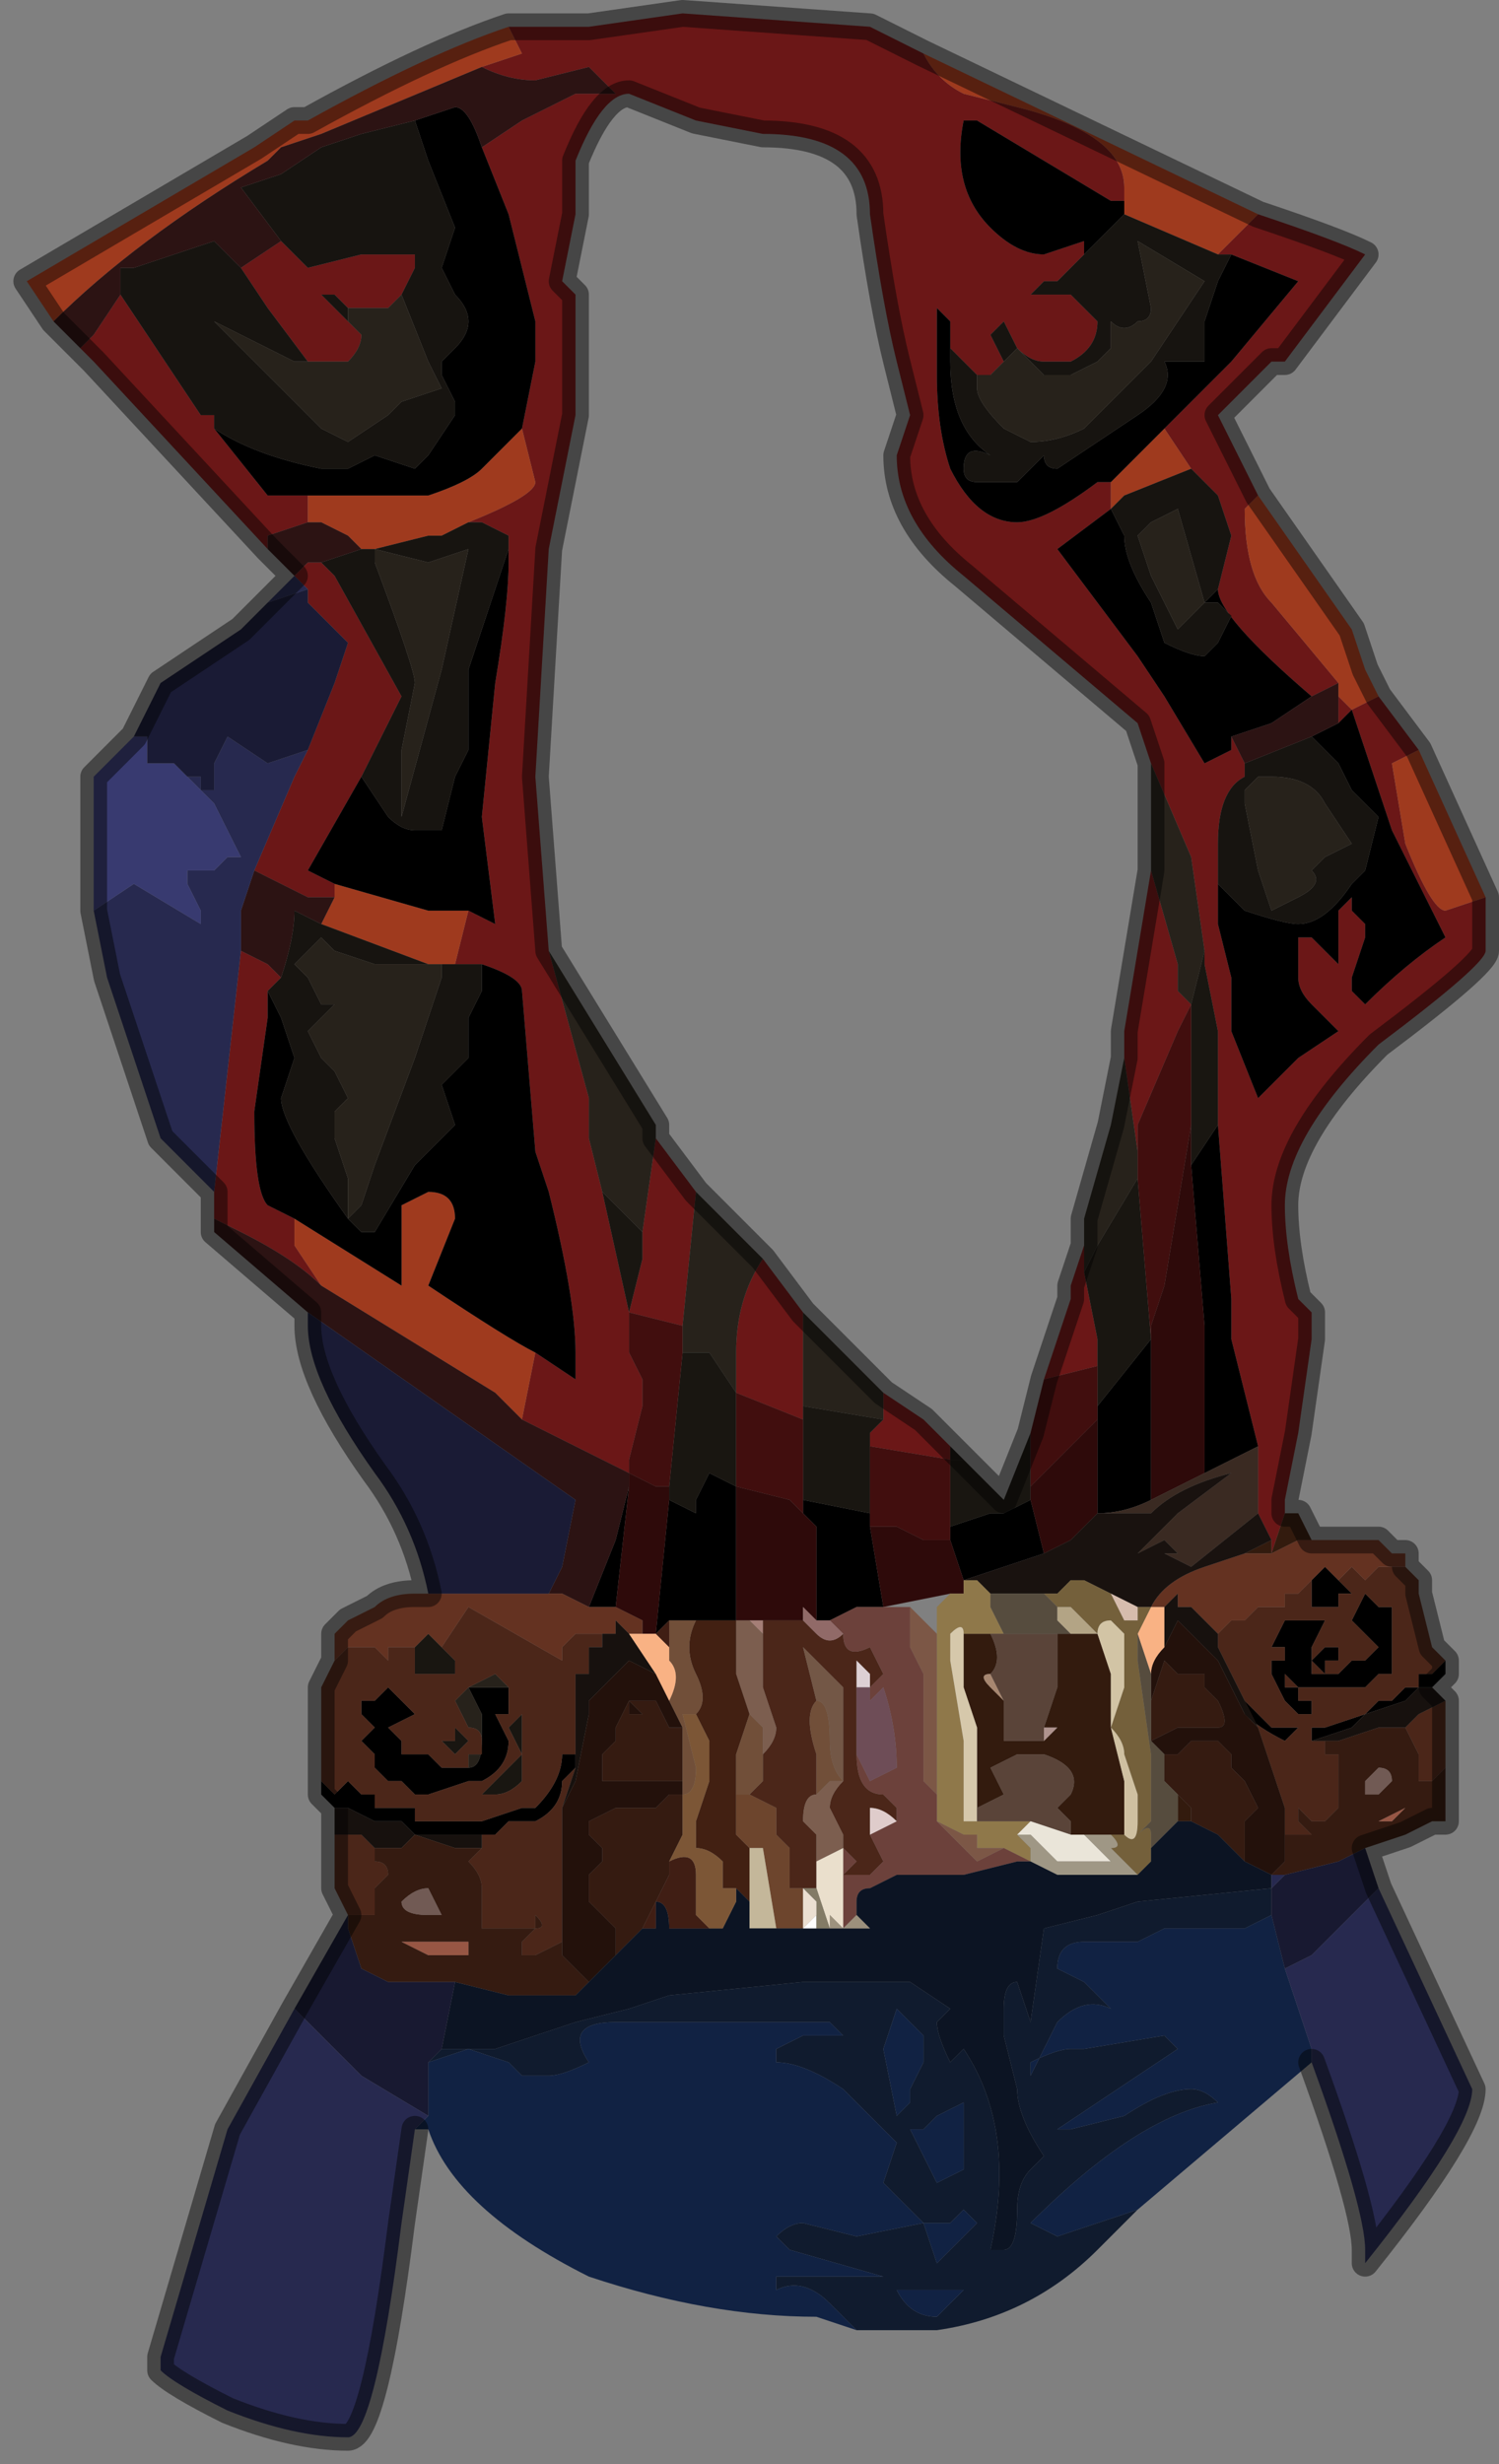 <?xml version="1.0" encoding="UTF-8" standalone="no"?>
<svg xmlns:xlink="http://www.w3.org/1999/xlink" height="9.2px" width="5.6px" xmlns="http://www.w3.org/2000/svg">
  <rect width="100%" height="100%" fill="#808080" stroke="none"/>
  <g transform="matrix(1.0, 0.0, 0.0, 1.0, 2.7, 4.45)">
    <path d="M2.0 -3.65 Q2.3 -3.55 2.4 -3.5 L2.1 -3.1 2.05 -3.1 1.85 -2.9 2.0 -2.6 1.95 -2.55 Q1.95 -2.3 2.05 -2.2 L2.3 -1.9 2.2 -1.85 2.2 -1.85 Q1.85 -2.15 1.85 -2.25 L1.9 -2.45 1.85 -2.6 1.8 -2.65 1.75 -2.7 1.75 -2.7 1.65 -2.85 1.7 -2.9 1.9 -3.1 2.15 -3.4 1.9 -3.5 1.85 -3.5 1.85 -3.5 2.0 -3.65 M2.45 -1.85 L2.6 -1.65 2.5 -1.6 2.55 -1.3 Q2.65 -1.05 2.7 -1.05 L2.85 -1.1 2.85 -0.9 Q2.85 -0.85 2.45 -0.55 2.1 -0.2 2.1 0.05 2.1 0.2 2.15 0.4 L2.2 0.45 2.2 0.55 2.15 0.9 2.1 1.15 2.1 1.2 2.05 1.35 2.05 1.3 2.0 1.2 2.0 0.95 1.9 0.55 1.9 0.4 1.85 -0.25 1.85 -0.6 1.8 -0.85 1.8 -0.9 1.75 -1.25 1.6 -1.6 1.55 -1.75 0.9 -2.3 Q0.65 -2.5 0.65 -2.75 L0.7 -2.9 0.65 -3.1 Q0.6 -3.3 0.55 -3.65 0.55 -3.95 0.15 -3.95 L-0.1 -4.0 -0.35 -4.1 Q-0.45 -4.1 -0.55 -3.85 L-0.55 -3.65 -0.6 -3.4 -0.55 -3.35 -0.55 -2.9 -0.65 -2.4 -0.7 -1.55 -0.65 -0.9 -0.5 -0.35 -0.5 -0.2 -0.45 0.0 -0.35 0.45 -0.35 0.6 -0.3 0.7 -0.3 0.8 -0.35 1.0 -0.35 1.05 -0.75 0.85 -0.7 0.6 -0.55 0.7 -0.55 0.6 Q-0.55 0.4 -0.65 0.0 L-0.7 -0.15 -0.75 -0.75 Q-0.75 -0.8 -0.9 -0.85 L-1.0 -0.85 -0.95 -1.05 -0.95 -1.05 -0.85 -1.0 -0.9 -1.4 -0.85 -1.9 Q-0.8 -2.2 -0.8 -2.35 L-0.8 -2.4 -0.8 -2.45 -0.9 -2.5 -0.95 -2.5 -1.05 -2.45 -0.95 -2.5 Q-0.7 -2.6 -0.7 -2.65 L-0.75 -2.85 -0.7 -3.1 -0.7 -3.25 -0.8 -3.65 -0.9 -3.9 -0.75 -4.0 -0.55 -4.1 -0.4 -4.1 -0.5 -4.2 -0.7 -4.15 Q-0.8 -4.15 -0.9 -4.2 L-0.75 -4.25 -0.8 -4.35 -0.5 -4.35 -0.15 -4.4 0.55 -4.35 0.75 -4.25 Q0.8 -4.15 0.9 -4.1 L1.1 -4.05 Q1.5 -3.95 1.5 -3.75 L1.5 -3.7 1.45 -3.7 0.95 -4.0 0.9 -4.0 Q0.85 -3.75 1.0 -3.6 1.1 -3.5 1.2 -3.5 L1.35 -3.55 1.35 -3.5 1.25 -3.4 1.2 -3.4 Q1.15 -3.35 1.15 -3.35 1.15 -3.35 1.25 -3.35 L1.3 -3.35 1.4 -3.25 Q1.4 -3.15 1.3 -3.1 L1.2 -3.1 Q1.15 -3.1 1.1 -3.15 L1.05 -3.25 1.05 -3.25 1.0 -3.2 1.05 -3.1 1.05 -3.1 1.05 -3.1 1.0 -3.05 1.0 -3.05 0.95 -3.05 0.9 -3.1 0.9 -3.1 0.85 -3.15 0.85 -3.25 0.8 -3.3 0.8 -3.05 Q0.8 -2.85 0.85 -2.7 0.95 -2.5 1.1 -2.5 1.2 -2.5 1.4 -2.65 L1.45 -2.65 1.45 -2.55 1.25 -2.4 1.55 -2.0 1.65 -1.85 1.8 -1.6 1.9 -1.65 1.9 -1.7 1.95 -1.6 1.95 -1.55 Q1.85 -1.5 1.85 -1.3 L1.85 -1.15 1.85 -1.0 1.9 -0.8 1.9 -0.6 2.0 -0.35 2.15 -0.5 2.3 -0.6 2.25 -0.65 2.2 -0.7 Q2.15 -0.75 2.15 -0.8 L2.15 -0.95 2.2 -0.95 2.3 -0.85 2.3 -1.05 2.35 -1.1 2.35 -1.05 2.4 -1.0 2.4 -0.95 2.35 -0.8 2.35 -0.75 2.4 -0.7 Q2.55 -0.85 2.7 -0.95 L2.5 -1.35 2.35 -1.8 2.3 -1.75 2.3 -1.85 2.35 -1.8 2.45 -1.85 M-1.9 0.1 L-1.9 0.0 -1.8 -0.9 -1.7 -0.85 -1.65 -0.8 -1.7 -0.75 -1.7 -0.65 -1.75 -0.3 Q-1.75 0.0 -1.7 0.05 L-1.6 0.1 -1.6 0.2 -1.5 0.35 Q-1.6 0.25 -1.8 0.15 L-1.9 0.1 M-1.7 -2.4 L-2.35 -3.1 -2.4 -3.15 -2.35 -3.2 -2.25 -3.35 -1.95 -2.9 -1.9 -2.9 -1.9 -2.85 -1.7 -2.6 -1.55 -2.6 -1.55 -2.5 -1.7 -2.45 -1.7 -2.4 M1.45 -2.55 L1.45 -2.55 M1.6 -1.2 L1.7 -0.85 1.7 -0.75 1.75 -0.7 1.75 -0.7 1.7 -0.6 1.7 -0.6 1.55 -0.25 1.55 -0.15 1.5 -0.5 1.5 -0.6 1.6 -1.2 M1.35 0.2 L1.35 0.3 1.4 0.55 1.4 0.65 1.2 0.7 1.3 0.4 1.3 0.35 1.35 0.2 M0.15 0.25 L0.3 0.45 0.3 0.8 0.3 0.85 0.05 0.75 0.05 0.6 Q0.05 0.4 0.15 0.25 M0.6 0.75 L0.75 0.85 0.85 0.95 0.85 1.0 0.55 0.95 0.55 0.9 0.6 0.85 0.6 0.75 M-0.35 1.1 L-0.35 1.05 -0.35 1.1 M-0.25 -0.2 L-0.1 0.0 -0.15 0.5 -0.35 0.45 -0.3 0.25 -0.3 0.15 -0.25 -0.2 M-1.65 -3.55 L-1.55 -3.45 -1.55 -3.45 -1.35 -3.5 -1.3 -3.5 -1.2 -3.5 -1.2 -3.5 -1.15 -3.5 -1.15 -3.45 -1.2 -3.35 Q-1.2 -3.35 -1.25 -3.3 L-1.4 -3.3 -1.45 -3.35 -1.5 -3.35 -1.4 -3.25 -1.35 -3.2 Q-1.35 -3.15 -1.4 -3.1 L-1.45 -3.1 Q-1.45 -3.1 -1.5 -3.1 L-1.5 -3.1 -1.55 -3.1 -1.7 -3.3 -1.8 -3.45 -1.65 -3.55 M-1.35 -1.55 L-1.55 -1.2 -1.55 -1.2 -1.45 -1.15 -1.45 -1.1 -1.55 -1.1 -1.75 -1.2 -1.75 -1.2 -1.6 -1.55 -1.55 -1.65 -1.55 -1.65 -1.45 -1.9 -1.4 -2.05 -1.55 -2.2 -1.55 -2.25 -1.6 -2.3 -1.55 -2.35 -1.5 -2.35 -1.45 -2.3 -1.2 -1.85 -1.3 -1.65 -1.35 -1.55" fill="#6b1717" fill-rule="evenodd" stroke="none"/>
    <path d="M2.0 -3.65 L1.85 -3.5 1.85 -3.5 1.5 -3.65 1.5 -3.7 1.45 -3.7 1.5 -3.7 1.5 -3.75 Q1.5 -3.95 1.1 -4.05 L0.9 -4.1 Q0.8 -4.15 0.75 -4.25 L2.0 -3.65 M1.65 -2.85 L1.75 -2.7 1.5 -2.6 1.45 -2.55 1.45 -2.65 1.45 -2.65 1.65 -2.85 M2.3 -1.9 L2.05 -2.2 Q1.95 -2.3 1.95 -2.55 L2.0 -2.6 2.35 -2.1 2.4 -1.95 2.45 -1.85 2.45 -1.85 2.35 -1.8 2.3 -1.85 2.3 -1.9 M2.6 -1.65 L2.85 -1.1 2.7 -1.05 Q2.65 -1.05 2.55 -1.3 L2.5 -1.6 2.6 -1.65 M-2.5 -3.25 L-2.6 -3.4 -1.75 -3.9 -1.6 -4.0 -1.55 -4.0 Q-1.1 -4.25 -0.8 -4.35 L-0.75 -4.25 -0.9 -4.2 -1.5 -3.95 -1.65 -3.9 -1.7 -3.85 Q-2.2 -3.55 -2.5 -3.25 M-0.75 -2.85 L-0.7 -2.65 Q-0.7 -2.6 -0.95 -2.5 L-1.05 -2.45 -1.1 -2.45 -1.3 -2.4 -1.35 -2.4 -1.4 -2.45 -1.5 -2.5 -1.55 -2.5 -1.55 -2.6 -1.5 -2.6 -1.45 -2.6 -1.1 -2.6 Q-0.95 -2.65 -0.9 -2.7 L-0.75 -2.85 M-0.95 -1.05 L-1.0 -0.85 -1.05 -0.85 -1.1 -0.85 -1.5 -1.0 -1.45 -1.1 -1.45 -1.15 -1.1 -1.05 -1.0 -1.05 -0.95 -1.05 M-0.7 0.6 L-0.75 0.85 -0.85 0.75 -1.5 0.35 -1.6 0.2 -1.6 0.1 -1.2 0.35 Q-1.2 0.3 -1.2 0.05 L-1.1 0.0 Q-1.0 0.0 -1.0 0.1 L-1.1 0.35 Q-0.8 0.55 -0.7 0.6" fill="#9f3a1e" fill-rule="evenodd" stroke="none"/>
    <path d="M1.9 -3.5 L2.15 -3.4 1.9 -3.1 1.7 -2.9 1.65 -2.85 1.45 -2.65 1.45 -2.65 1.4 -2.65 Q1.2 -2.5 1.1 -2.5 0.95 -2.5 0.85 -2.7 0.8 -2.85 0.8 -3.05 L0.8 -3.3 0.85 -3.25 0.85 -3.15 0.85 -3.1 Q0.85 -2.85 1.0 -2.75 0.9 -2.8 0.9 -2.7 0.9 -2.65 0.95 -2.65 L1.1 -2.65 1.2 -2.75 Q1.2 -2.7 1.25 -2.7 L1.4 -2.8 1.55 -2.9 Q1.7 -3.0 1.65 -3.1 L1.65 -3.1 1.8 -3.1 1.8 -3.25 1.85 -3.4 1.9 -3.5 M1.85 -2.25 Q1.85 -2.15 2.2 -1.85 L2.2 -1.85 2.05 -1.75 1.9 -1.7 1.9 -1.65 1.8 -1.6 1.65 -1.85 1.55 -2.0 1.25 -2.4 1.45 -2.55 1.5 -2.45 Q1.5 -2.35 1.6 -2.2 L1.65 -2.05 Q1.75 -2.0 1.8 -2.0 L1.85 -2.05 1.85 -2.05 1.9 -2.15 1.85 -2.2 1.8 -2.2 1.85 -2.25 M2.7 1.75 L2.7 1.8 2.65 1.85 2.6 1.85 2.55 1.9 2.4 1.95 2.35 2.0 2.2 2.05 2.2 2.0 2.15 2.0 2.1 2.05 Q2.0 2.0 1.95 1.95 L1.95 1.9 2.05 2.0 2.1 2.0 2.15 2.0 2.2 2.0 2.25 2.0 2.4 1.95 2.45 1.9 2.4 1.9 2.45 1.9 2.5 1.9 2.55 1.85 2.6 1.85 2.6 1.8 2.65 1.8 2.7 1.75 M-1.45 2.3 L-1.5 2.25 -1.5 2.2 -1.45 2.25 -1.4 2.2 -1.35 2.25 -1.35 2.25 -1.35 2.25 -1.3 2.25 -1.3 2.3 -1.25 2.3 -1.25 2.3 -1.2 2.3 -1.1 2.3 -1.1 2.3 -1.15 2.3 -1.15 2.35 -0.9 2.35 -0.75 2.3 -0.7 2.3 Q-0.6 2.2 -0.6 2.1 L-0.55 2.1 -0.55 2.15 -0.6 2.2 Q-0.6 2.3 -0.7 2.35 L-0.8 2.35 -0.85 2.4 -0.95 2.4 -1.05 2.4 -1.15 2.4 -1.2 2.35 -1.25 2.35 -1.3 2.35 -1.4 2.3 -1.45 2.3 M1.35 -3.5 L1.35 -3.55 1.2 -3.5 Q1.1 -3.5 1.0 -3.6 0.85 -3.75 0.9 -4.0 L0.95 -4.0 1.45 -3.7 1.5 -3.7 1.5 -3.65 1.45 -3.6 1.35 -3.5 1.35 -3.5 M1.85 -0.25 L1.9 0.4 1.9 0.55 2.0 0.95 1.8 1.05 1.8 0.5 1.75 -0.1 1.85 -0.25 M2.2 -1.7 L2.3 -1.75 2.3 -1.75 2.35 -1.8 2.5 -1.35 2.7 -0.95 Q2.55 -0.85 2.4 -0.7 L2.35 -0.75 2.35 -0.8 2.4 -0.95 2.4 -1.0 2.35 -1.05 2.35 -1.1 2.3 -1.05 2.3 -0.85 2.2 -0.95 2.15 -0.95 2.15 -0.8 Q2.15 -0.75 2.2 -0.7 L2.25 -0.65 2.3 -0.6 2.15 -0.5 2.0 -0.35 1.9 -0.6 1.9 -0.8 1.85 -1.0 1.85 -1.15 1.95 -1.05 Q2.1 -1.0 2.15 -1.0 2.25 -1.0 2.35 -1.15 L2.35 -1.15 2.4 -1.2 2.45 -1.4 Q2.4 -1.45 2.35 -1.5 L2.3 -1.6 2.2 -1.7 M1.6 0.55 L1.6 0.6 1.6 1.15 Q1.5 1.2 1.4 1.2 L1.4 0.85 1.4 0.8 1.6 0.55 M2.3 1.45 L2.35 1.5 2.3 1.5 2.3 1.55 2.25 1.55 2.2 1.55 2.2 1.45 2.25 1.4 2.3 1.45 M2.15 1.6 L2.25 1.6 2.2 1.7 2.2 1.8 2.25 1.8 2.3 1.8 2.35 1.75 2.4 1.75 2.45 1.7 2.4 1.65 2.35 1.6 2.4 1.5 2.45 1.55 2.5 1.55 2.5 1.65 2.5 1.8 2.45 1.8 2.4 1.85 2.35 1.85 2.2 1.85 2.15 1.85 2.1 1.8 2.1 1.7 2.05 1.7 2.1 1.6 2.15 1.6 M2.25 1.7 L2.3 1.7 2.3 1.75 2.25 1.75 2.25 1.8 2.2 1.75 2.25 1.7 M2.1 1.85 L2.15 1.85 2.15 1.9 2.2 1.9 2.2 1.95 2.15 1.95 2.1 1.9 2.05 1.8 2.05 1.75 2.1 1.75 2.1 1.85 M0.85 1.25 L1.0 1.2 1.05 1.2 1.15 1.15 1.2 1.35 0.9 1.45 0.85 1.3 0.85 1.25 M0.3 1.2 L0.3 1.15 0.55 1.2 0.55 1.25 0.6 1.55 0.55 1.55 0.5 1.55 0.4 1.6 0.35 1.6 0.35 1.25 0.3 1.2 M-0.2 1.15 L-0.1 1.2 -0.1 1.15 -0.05 1.05 0.05 1.1 0.05 1.6 -0.05 1.6 -0.1 1.6 -0.1 1.6 -0.2 1.6 -0.2 1.6 -0.25 1.65 -0.2 1.15 M-0.9 -3.9 L-0.8 -3.65 -0.7 -3.25 -0.7 -3.1 -0.75 -2.85 -0.9 -2.7 Q-0.95 -2.65 -1.1 -2.6 L-1.45 -2.6 -1.5 -2.6 -1.55 -2.6 -1.7 -2.6 -1.9 -2.85 Q-1.75 -2.75 -1.5 -2.7 L-1.4 -2.7 -1.3 -2.75 -1.15 -2.7 -1.1 -2.75 -1.0 -2.9 -1.0 -2.95 -1.05 -3.05 -1.05 -3.1 -1.0 -3.15 Q-0.95 -3.2 -0.95 -3.25 -0.95 -3.3 -1.0 -3.35 L-1.05 -3.45 -1.0 -3.6 -1.1 -3.85 -1.15 -4.0 -1.0 -4.05 Q-0.95 -4.05 -0.9 -3.9 M-0.8 -2.4 L-0.8 -2.35 Q-0.8 -2.2 -0.85 -1.9 L-0.9 -1.4 -0.85 -1.0 -0.95 -1.05 -0.95 -1.05 -1.0 -1.05 -1.1 -1.05 -1.45 -1.15 -1.55 -1.2 -1.55 -1.2 -1.35 -1.55 -1.25 -1.4 Q-1.2 -1.35 -1.15 -1.35 L-1.05 -1.35 -1.0 -1.55 -1.0 -1.55 -0.95 -1.65 -0.95 -1.95 -0.8 -2.4 M-0.9 -0.85 Q-0.75 -0.8 -0.75 -0.75 L-0.7 -0.15 -0.65 0.0 Q-0.55 0.4 -0.55 0.6 L-0.55 0.7 -0.7 0.6 Q-0.8 0.55 -1.1 0.35 L-1.0 0.1 Q-1.0 0.0 -1.1 0.0 L-1.2 0.05 Q-1.2 0.3 -1.2 0.35 L-1.6 0.1 -1.7 0.05 Q-1.75 0.0 -1.75 -0.3 L-1.7 -0.65 -1.7 -0.75 -1.65 -0.65 -1.6 -0.5 -1.65 -0.35 Q-1.65 -0.25 -1.4 0.1 L-1.35 0.15 -1.3 0.15 -1.15 -0.1 -1.0 -0.25 -1.05 -0.4 -0.95 -0.5 -0.95 -0.65 -0.9 -0.75 -0.9 -0.85 M-0.5 1.55 L-0.4 1.3 -0.35 1.1 -0.4 1.55 -0.5 1.55 M-0.8 1.85 L-0.8 1.95 -0.85 1.95 -0.8 2.05 Q-0.8 2.15 -0.9 2.2 L-0.95 2.2 -1.1 2.25 -1.15 2.25 -1.2 2.2 -1.2 2.2 -1.25 2.2 -1.3 2.15 -1.3 2.1 -1.35 2.05 -1.3 2.0 -1.3 2.0 -1.35 1.95 -1.35 1.9 -1.3 1.9 -1.25 1.85 -1.15 1.95 -1.15 1.95 -1.25 2.0 -1.2 2.05 -1.2 2.1 -1.15 2.1 -1.1 2.1 -1.05 2.15 -1.05 2.15 -0.95 2.15 -0.95 2.15 Q-0.9 2.15 -0.9 2.05 L-0.85 2.05 -0.9 2.05 -0.9 1.95 -0.95 1.85 -0.8 1.85" fill="#000000" fill-rule="evenodd" stroke="none"/>
    <path d="M1.85 -3.5 L1.9 -3.5 1.85 -3.4 1.8 -3.25 1.8 -3.1 1.65 -3.1 1.65 -3.1 Q1.7 -3.0 1.55 -2.9 L1.4 -2.8 1.25 -2.7 Q1.2 -2.7 1.2 -2.75 L1.1 -2.65 0.95 -2.65 Q0.9 -2.65 0.9 -2.7 0.9 -2.8 1.0 -2.75 0.85 -2.85 0.85 -3.1 L0.85 -3.15 0.9 -3.1 0.9 -3.1 0.95 -3.05 0.95 -3.0 Q0.95 -2.95 1.05 -2.85 L1.15 -2.8 Q1.25 -2.8 1.35 -2.85 L1.6 -3.1 1.6 -3.1 1.8 -3.4 1.55 -3.55 1.6 -3.3 Q1.6 -3.25 1.55 -3.25 1.5 -3.2 1.45 -3.25 L1.45 -3.15 1.4 -3.1 1.3 -3.05 1.2 -3.05 1.15 -3.1 1.1 -3.15 1.05 -3.1 1.05 -3.1 1.05 -3.1 1.0 -3.2 1.05 -3.25 1.05 -3.25 1.1 -3.15 Q1.15 -3.1 1.2 -3.1 L1.3 -3.1 Q1.4 -3.15 1.4 -3.25 L1.3 -3.35 1.25 -3.35 Q1.15 -3.35 1.15 -3.35 1.15 -3.35 1.2 -3.4 L1.25 -3.4 1.35 -3.5 1.35 -3.5 1.45 -3.6 1.5 -3.65 1.85 -3.5 M1.75 -2.7 L1.75 -2.7 1.8 -2.65 1.85 -2.6 1.9 -2.45 1.85 -2.25 1.8 -2.2 1.85 -2.2 1.9 -2.15 1.85 -2.05 1.85 -2.05 1.8 -2.0 Q1.75 -2.0 1.65 -2.05 L1.6 -2.2 Q1.5 -2.35 1.5 -2.45 L1.45 -2.55 1.45 -2.55 1.5 -2.6 1.75 -2.7 M1.6 -2.5 L1.55 -2.45 1.6 -2.3 1.7 -2.1 1.8 -2.2 1.7 -2.55 1.6 -2.5 M1.85 -1.15 L1.85 -1.3 Q1.85 -1.5 1.95 -1.55 L1.95 -1.6 2.2 -1.7 2.3 -1.6 2.35 -1.5 Q2.4 -1.45 2.45 -1.4 L2.4 -1.2 2.35 -1.15 2.35 -1.15 Q2.25 -1.0 2.15 -1.0 2.1 -1.0 1.95 -1.05 L1.85 -1.15 M1.95 -1.45 L2.0 -1.2 2.05 -1.05 2.15 -1.1 Q2.25 -1.15 2.2 -1.2 L2.25 -1.25 2.35 -1.3 2.25 -1.45 Q2.2 -1.55 2.05 -1.55 L2.0 -1.55 1.95 -1.5 1.95 -1.45 M0.9 1.0 L0.85 1.0 0.85 0.95 0.9 1.0 M-1.05 -2.45 L-0.95 -2.5 -0.9 -2.5 -0.8 -2.45 -0.8 -2.4 -0.95 -1.95 -0.95 -1.65 -1.0 -1.55 -1.0 -1.55 -1.05 -1.35 -1.15 -1.35 Q-1.2 -1.35 -1.25 -1.4 L-1.35 -1.55 -1.3 -1.65 -1.2 -1.85 -1.45 -2.3 -1.5 -2.35 -1.5 -2.35 -1.35 -2.4 -1.3 -2.4 -1.1 -2.45 -1.05 -2.45 M-1.0 -0.85 L-0.9 -0.85 -0.9 -0.75 -0.95 -0.65 -0.95 -0.5 -1.05 -0.4 -1.0 -0.25 -1.15 -0.1 -1.3 0.15 -1.35 0.15 -1.4 0.1 Q-1.65 -0.25 -1.65 -0.35 L-1.6 -0.5 -1.65 -0.65 -1.7 -0.75 -1.65 -0.8 Q-1.6 -0.95 -1.6 -1.05 L-1.5 -1.0 -1.5 -1.0 -1.1 -0.85 -1.05 -0.85 -1.0 -0.85 M-0.35 0.6 L-0.35 0.45 -0.35 0.6 M-1.65 -3.55 L-1.8 -3.75 -1.65 -3.8 -1.5 -3.9 -1.35 -3.95 -1.15 -4.0 -1.1 -3.85 -1.0 -3.6 -1.05 -3.45 -1.0 -3.35 Q-0.95 -3.3 -0.95 -3.25 -0.95 -3.2 -1.0 -3.15 L-1.05 -3.1 -1.05 -3.05 -1.0 -2.95 -1.0 -2.9 -1.1 -2.75 -1.15 -2.7 -1.3 -2.75 -1.4 -2.7 -1.5 -2.7 Q-1.75 -2.75 -1.9 -2.85 L-1.9 -2.9 -1.95 -2.9 -2.25 -3.35 -2.25 -3.45 -2.2 -3.45 -2.05 -3.5 -1.9 -3.55 -1.8 -3.45 -1.7 -3.3 -1.55 -3.1 -1.5 -3.1 -1.6 -3.1 -1.9 -3.25 -1.9 -3.25 -1.75 -3.1 -1.65 -3.0 -1.5 -2.85 -1.4 -2.8 -1.25 -2.9 -1.2 -2.95 -1.05 -3.0 -1.1 -3.1 -1.2 -3.35 -1.15 -3.45 -1.15 -3.5 -1.2 -3.5 -1.2 -3.5 -1.3 -3.5 -1.35 -3.5 -1.55 -3.45 -1.55 -3.45 -1.65 -3.55 M-1.4 -3.25 L-1.5 -3.35 -1.45 -3.35 -1.4 -3.3 -1.4 -3.25 M-0.95 -2.4 L-1.1 -2.35 -1.1 -2.35 -1.3 -2.4 -1.3 -2.35 Q-1.15 -1.95 -1.15 -1.9 L-1.2 -1.65 -1.2 -1.4 -1.05 -1.95 -0.95 -2.4 -0.95 -2.4 M-1.3 -0.85 L-1.45 -0.9 -1.5 -0.95 -1.5 -0.95 -1.6 -0.85 -1.55 -0.8 -1.5 -0.7 -1.45 -0.7 -1.55 -0.6 -1.5 -0.5 -1.45 -0.45 -1.4 -0.35 -1.45 -0.3 -1.45 -0.2 -1.4 -0.05 -1.4 0.1 -1.35 0.05 -1.3 -0.1 -1.15 -0.5 -1.05 -0.8 -1.05 -0.85 -1.3 -0.85 -1.3 -0.85 M-0.35 0.45 L-0.35 0.45" fill="#171410" fill-rule="evenodd" stroke="none"/>
    <path d="M0.95 -3.05 L1.0 -3.05 1.0 -3.05 1.05 -3.1 1.05 -3.1 1.05 -3.1 1.1 -3.15 1.15 -3.1 1.2 -3.05 1.3 -3.05 1.4 -3.1 1.45 -3.15 1.45 -3.25 Q1.5 -3.2 1.55 -3.25 1.6 -3.25 1.6 -3.3 L1.55 -3.55 1.8 -3.4 1.6 -3.1 1.6 -3.1 1.35 -2.85 Q1.25 -2.8 1.15 -2.8 L1.05 -2.85 Q0.95 -2.95 0.95 -3.0 L0.95 -3.05 M1.6 -1.6 L1.75 -1.25 1.8 -0.9 1.75 -0.7 1.7 -0.75 1.7 -0.85 1.6 -1.2 1.6 -1.6 M1.6 -2.5 L1.7 -2.55 1.8 -2.2 1.7 -2.1 1.6 -2.3 1.55 -2.45 1.6 -2.5 M1.95 -1.45 L1.95 -1.5 2.0 -1.55 2.05 -1.55 Q2.2 -1.55 2.25 -1.45 L2.35 -1.3 2.25 -1.25 2.2 -1.2 Q2.25 -1.15 2.15 -1.1 L2.05 -1.05 2.0 -1.2 1.95 -1.45 M1.35 0.2 L1.35 0.1 1.45 -0.25 1.5 -0.5 1.55 -0.15 1.55 -0.05 1.4 0.2 1.35 0.3 1.35 0.2 M0.15 0.25 Q0.05 0.4 0.05 0.6 L0.05 0.75 -0.05 0.6 -0.15 0.6 -0.15 0.5 -0.1 0.0 0.15 0.25 M0.3 0.8 L0.3 0.45 0.6 0.75 0.6 0.85 0.3 0.8 M-0.45 0.0 L-0.5 -0.2 -0.5 -0.35 -0.65 -0.9 -0.25 -0.25 -0.25 -0.2 -0.3 0.15 -0.4 0.05 -0.45 0.0 M-1.5 -3.1 L-1.5 -3.1 Q-1.45 -3.1 -1.45 -3.1 L-1.4 -3.1 Q-1.35 -3.15 -1.35 -3.2 L-1.4 -3.25 -1.4 -3.3 -1.25 -3.3 Q-1.2 -3.35 -1.2 -3.35 L-1.1 -3.1 -1.05 -3.0 -1.2 -2.95 -1.25 -2.9 -1.4 -2.8 -1.5 -2.85 -1.65 -3.0 -1.75 -3.1 -1.9 -3.25 -1.9 -3.25 -1.6 -3.1 -1.5 -3.1 M-0.95 -2.4 L-0.95 -2.4 -1.05 -1.95 -1.2 -1.4 -1.2 -1.65 -1.15 -1.9 Q-1.15 -1.95 -1.3 -2.35 L-1.3 -2.4 -1.1 -2.35 -1.1 -2.35 -0.95 -2.4 M-1.3 -0.85 L-1.3 -0.85 -1.05 -0.85 -1.05 -0.8 -1.15 -0.5 -1.3 -0.1 -1.35 0.05 -1.4 0.1 -1.4 -0.05 -1.45 -0.2 -1.45 -0.3 -1.4 -0.35 -1.45 -0.45 -1.5 -0.5 -1.55 -0.6 -1.45 -0.7 -1.5 -0.7 -1.55 -0.8 -1.6 -0.85 -1.5 -0.95 -1.5 -0.95 -1.45 -0.9 -1.3 -0.85 M-0.95 2.15 L-0.95 2.1 -0.9 2.1 -0.9 2.05 Q-0.9 2.0 -0.95 2.0 L-1.0 1.9 -1.0 1.9 -0.95 1.85 -0.95 1.85 -0.85 1.8 -0.8 1.85 -0.95 1.85 -0.9 1.95 -0.9 2.05 -0.85 2.05 -0.9 2.05 Q-0.9 2.15 -0.95 2.15 L-0.95 2.15" fill="#27221b" fill-rule="evenodd" stroke="none"/>
    <path d="M2.2 -1.85 L2.3 -1.9 2.3 -1.85 2.3 -1.75 2.3 -1.75 2.2 -1.7 1.95 -1.6 1.9 -1.7 2.05 -1.75 2.2 -1.85 M-1.55 0.45 L-1.9 0.15 -1.9 0.1 -1.8 0.15 Q-1.6 0.25 -1.5 0.35 L-0.85 0.75 -0.75 0.85 -0.35 1.05 -0.35 1.1 -0.4 1.3 -0.5 1.55 -0.6 1.5 -0.65 1.5 -0.6 1.4 -0.55 1.15 -1.55 0.45 M-1.6 -2.3 L-1.7 -2.4 -1.7 -2.45 -1.55 -2.5 -1.5 -2.5 -1.4 -2.45 -1.35 -2.4 -1.5 -2.35 -1.5 -2.35 -1.55 -2.35 -1.6 -2.3 M-2.4 -3.15 L-2.5 -3.25 Q-2.2 -3.55 -1.7 -3.85 L-1.65 -3.9 -1.5 -3.95 -0.9 -4.2 Q-0.8 -4.15 -0.7 -4.15 L-0.5 -4.2 -0.4 -4.1 -0.55 -4.1 -0.75 -4.0 -0.9 -3.9 Q-0.95 -4.05 -1.0 -4.05 L-1.15 -4.0 -1.35 -3.95 -1.5 -3.9 -1.65 -3.8 -1.8 -3.75 -1.65 -3.55 -1.8 -3.45 -1.9 -3.55 -2.05 -3.5 -2.2 -3.45 -2.25 -3.45 -2.25 -3.35 -2.35 -3.2 -2.4 -3.15 M-1.75 -1.2 L-1.75 -1.2 -1.55 -1.1 -1.45 -1.1 -1.5 -1.0 -1.5 -1.0 -1.6 -1.05 Q-1.6 -0.95 -1.65 -0.8 L-1.7 -0.85 -1.8 -0.9 -1.8 -1.05 -1.75 -1.2" fill="#2c1313" fill-rule="evenodd" stroke="none"/>
    <path d="M1.8 -0.9 L1.8 -0.85 1.85 -0.6 1.85 -0.25 1.75 -0.1 1.75 -0.25 1.75 -0.45 1.75 -0.7 1.8 -0.9 M1.75 -0.7 L1.75 -0.7 M1.35 0.3 L1.4 0.2 1.55 -0.05 1.55 -0.05 1.6 0.55 1.4 0.8 1.4 0.65 1.4 0.55 1.35 0.3 M1.15 0.9 L1.15 1.1 1.15 1.15 1.05 1.2 1.0 1.2 0.85 1.25 0.85 1.0 0.9 1.0 1.05 1.15 1.15 0.9 M0.3 0.85 L0.3 0.8 0.6 0.85 0.55 0.9 0.55 0.95 0.55 1.2 0.3 1.15 0.3 0.85 M0.05 0.75 L0.05 1.1 -0.05 1.05 -0.1 1.15 -0.1 1.2 -0.2 1.15 -0.2 1.1 -0.15 0.6 -0.05 0.6 0.05 0.75 M-0.35 0.45 L-0.45 0.0 -0.4 0.05 -0.3 0.15 -0.3 0.25 -0.35 0.45 -0.35 0.45 M-1.15 1.7 L-1.1 1.65 -1.05 1.7 -1.05 1.7 -1.05 1.7 -1.0 1.75 -1.0 1.8 -1.1 1.8 -1.1 1.8 -1.15 1.8 -1.15 1.75 -1.15 1.7 M-1.05 2.05 L-1.1 2.05 -1.0 2.05 -1.0 2.0 -1.0 2.0 -0.95 2.05 -1.0 2.1 -1.0 2.1 -1.05 2.05 M-0.75 2.1 L-0.75 2.2 Q-0.8 2.25 -0.85 2.25 L-0.9 2.25 -0.8 2.15 -0.75 2.1 -0.8 2.0 -0.75 1.95 -0.75 2.1" fill="#191611" fill-rule="evenodd" stroke="none"/>
    <path d="M1.75 -0.7 L1.75 -0.45 1.75 -0.25 1.65 0.35 1.6 0.5 1.6 0.6 1.6 0.55 1.55 -0.05 1.55 -0.05 1.55 -0.15 1.55 -0.25 1.7 -0.6 1.7 -0.6 1.75 -0.7 M1.2 0.7 L1.4 0.65 1.4 0.8 1.4 0.85 1.25 1.0 1.15 1.1 1.15 0.9 1.2 0.7 M0.85 1.25 L0.85 1.3 0.75 1.3 0.65 1.25 0.55 1.25 0.55 1.2 0.55 0.95 0.85 1.0 0.85 1.25 M0.05 0.75 L0.3 0.85 0.3 1.15 0.3 1.2 0.25 1.15 0.05 1.1 0.05 0.75 M-0.35 1.05 L-0.35 1.0 -0.3 0.8 -0.3 0.7 -0.35 0.6 -0.35 0.45 -0.15 0.5 -0.15 0.6 -0.2 1.1 -0.25 1.1 -0.35 1.05" fill="#410e0e" fill-rule="evenodd" stroke="none"/>
    <path d="M1.75 -0.25 L1.75 -0.1 1.8 0.5 1.8 1.05 1.6 1.15 1.6 0.6 1.6 0.5 1.65 0.35 1.75 -0.25 M1.15 1.1 L1.25 1.0 1.4 0.85 1.4 1.2 1.3 1.3 1.2 1.35 1.15 1.15 1.15 1.1 M0.85 1.3 L0.9 1.45 0.9 1.5 0.85 1.5 0.6 1.55 0.55 1.25 0.65 1.25 0.75 1.3 0.85 1.3 M0.05 1.1 L0.25 1.15 0.3 1.2 0.35 1.25 0.35 1.6 0.3 1.55 0.3 1.6 0.15 1.6 0.1 1.6 0.05 1.6 0.05 1.1 M-0.2 1.15 L-0.25 1.65 -0.3 1.65 -0.3 1.6 -0.4 1.55 -0.35 1.1 -0.35 1.05 -0.25 1.1 -0.2 1.1 -0.2 1.15 M-0.25 1.65 L-0.25 1.65" fill="#2e0a0a" fill-rule="evenodd" stroke="none"/>
    <path d="M2.1 1.2 L2.15 1.2 2.2 1.3 2.15 1.3 2.05 1.35 2.1 1.2 M2.05 1.3 L2.05 1.35 1.95 1.35 2.05 1.3 M0.9 1.65 L1.0 1.65 Q1.05 1.75 1.0 1.8 0.95 1.8 1.0 1.85 L1.05 1.9 1.05 2.05 1.1 2.05 1.2 2.05 1.25 2.0 Q1.25 2.0 1.2 2.0 L1.25 1.85 1.25 1.65 1.3 1.65 1.4 1.65 1.45 1.8 1.45 2.0 1.5 2.2 1.5 2.4 1.45 2.4 1.35 2.4 1.3 2.4 1.3 2.35 1.25 2.3 1.3 2.25 Q1.35 2.15 1.2 2.1 L1.1 2.1 1.0 2.15 1.05 2.25 0.95 2.3 0.95 2.0 0.9 1.85 0.9 1.65 M1.7 2.35 L1.7 2.25 1.75 2.3 1.75 2.35 1.7 2.35" fill="#331b0e" fill-rule="evenodd" stroke="none"/>
    <path d="M2.55 1.4 L2.6 1.45 2.6 1.5 2.65 1.7 2.7 1.75 2.65 1.8 2.6 1.8 2.6 1.85 2.55 1.85 2.5 1.9 2.45 1.9 2.4 1.9 2.45 1.9 2.4 1.95 2.25 2.0 2.2 2.0 2.15 2.0 2.1 2.0 2.05 2.0 1.95 1.9 1.95 1.95 Q2.0 2.0 2.1 2.05 L2.15 2.0 2.2 2.0 2.2 2.05 2.25 2.05 2.25 2.1 2.3 2.1 Q2.3 2.15 2.3 2.15 L2.3 2.3 2.25 2.35 2.2 2.35 2.15 2.3 Q2.15 2.35 2.15 2.35 L2.2 2.4 2.1 2.4 2.1 2.3 2.05 2.15 2.0 2.0 1.95 1.9 1.85 1.7 1.85 1.65 1.9 1.6 1.95 1.6 2.0 1.55 2.1 1.55 2.1 1.5 2.15 1.5 2.2 1.45 2.2 1.55 2.25 1.55 2.3 1.55 2.3 1.5 2.35 1.5 2.3 1.45 2.35 1.4 2.4 1.45 2.45 1.4 2.5 1.4 2.55 1.4 M2.7 1.9 L2.7 2.15 2.65 2.2 2.6 2.2 2.6 2.1 2.55 2.0 2.6 1.95 2.7 1.9 M-1.4 2.7 L-1.45 2.6 -1.45 2.4 -1.4 2.4 -1.35 2.4 -1.35 2.4 Q-1.3 2.45 -1.3 2.45 L-1.3 2.5 Q-1.25 2.5 -1.25 2.55 L-1.3 2.6 -1.3 2.7 -1.35 2.7 -1.4 2.7 M-1.5 2.2 L-1.5 2.15 -1.5 1.85 -1.45 1.75 -1.4 1.7 -1.4 1.7 -1.35 1.7 -1.3 1.7 -1.3 1.7 -1.25 1.75 -1.25 1.7 -1.15 1.7 -1.15 1.75 -1.15 1.8 -1.1 1.8 -1.1 1.8 -1.0 1.8 -1.0 1.75 -1.05 1.7 -1.05 1.7 -0.95 1.55 -0.6 1.75 -0.6 1.7 -0.55 1.65 -0.55 1.65 -0.55 1.65 -0.45 1.65 -0.45 1.7 -0.45 1.7 -0.5 1.7 -0.5 1.8 -0.55 1.8 -0.55 2.1 -0.6 2.1 Q-0.6 2.2 -0.7 2.3 L-0.75 2.3 -0.9 2.35 -1.15 2.35 -1.15 2.3 -1.1 2.3 -1.1 2.3 -1.2 2.3 -1.25 2.3 -1.25 2.3 -1.3 2.3 -1.3 2.25 -1.35 2.25 -1.35 2.25 -1.35 2.25 -1.4 2.2 -1.45 2.25 -1.5 2.2 M2.15 1.6 L2.1 1.6 2.05 1.7 2.1 1.7 2.1 1.8 2.15 1.85 2.2 1.85 2.35 1.85 2.4 1.85 2.45 1.8 2.5 1.8 2.5 1.65 2.5 1.55 2.45 1.55 2.4 1.5 2.35 1.6 2.4 1.65 2.45 1.7 2.4 1.75 2.35 1.75 2.3 1.8 2.25 1.8 2.2 1.8 2.2 1.7 2.25 1.6 2.15 1.6 M2.1 1.85 L2.1 1.75 2.05 1.75 2.05 1.8 2.1 1.9 2.15 1.95 2.2 1.95 2.2 1.9 2.15 1.9 2.15 1.85 2.1 1.85 M2.25 1.7 L2.2 1.75 2.25 1.8 2.25 1.75 2.3 1.75 2.3 1.7 2.25 1.7 M0.55 1.85 L0.55 1.8 0.5 1.75 0.5 1.85 0.5 2.1 Q0.5 2.25 0.6 2.25 L0.65 2.3 0.65 2.35 Q0.6 2.3 0.55 2.3 0.55 2.35 0.55 2.4 L0.6 2.5 0.55 2.55 0.45 2.55 0.5 2.5 0.45 2.45 0.45 2.4 0.4 2.3 Q0.4 2.25 0.45 2.2 L0.45 1.85 0.35 1.75 0.3 1.7 0.35 1.9 Q0.3 1.95 0.35 2.1 L0.35 2.25 Q0.3 2.25 0.3 2.35 L0.35 2.4 0.35 2.5 0.35 2.6 0.25 2.6 0.25 2.45 0.2 2.4 0.2 2.3 0.1 2.25 0.15 2.2 0.15 2.1 Q0.2 2.05 0.2 2.0 L0.15 1.85 0.15 1.65 0.15 1.6 0.3 1.6 0.35 1.65 Q0.4 1.7 0.45 1.65 0.45 1.75 0.55 1.7 L0.6 1.8 0.55 1.85 M-0.95 2.15 L-1.05 2.15 -1.05 2.15 -1.1 2.1 -1.15 2.1 -1.2 2.1 -1.2 2.05 -1.25 2.0 -1.15 1.95 -1.15 1.95 -1.25 1.85 -1.3 1.9 -1.35 1.9 -1.35 1.95 -1.3 2.0 -1.3 2.0 -1.35 2.05 -1.3 2.1 -1.3 2.15 -1.25 2.2 -1.2 2.2 -1.2 2.2 -1.15 2.25 -1.1 2.25 -0.95 2.2 -0.9 2.2 Q-0.8 2.15 -0.8 2.05 L-0.85 1.95 -0.8 1.95 -0.8 1.85 -0.85 1.8 -0.95 1.85 -0.95 1.85 -1.0 1.9 -1.0 1.9 -0.95 2.0 Q-0.9 2.0 -0.9 2.05 L-0.9 2.1 -0.95 2.1 -0.95 2.15 M-1.05 2.05 L-1.0 2.1 -1.0 2.1 -0.95 2.05 -1.0 2.0 -1.0 2.0 -1.0 2.05 -1.1 2.05 -1.05 2.05 M-0.9 2.45 L-0.9 2.4 -0.9 2.4 -0.85 2.4 -0.85 2.4 -0.8 2.35 -0.7 2.35 Q-0.6 2.3 -0.6 2.2 L-0.55 2.15 -0.6 2.3 -0.6 2.7 -0.6 2.8 -0.7 2.85 -0.75 2.85 -0.75 2.8 -0.7 2.75 Q-0.65 2.75 -0.7 2.7 L-0.7 2.75 -0.75 2.75 -0.8 2.75 -0.8 2.75 -0.9 2.75 -0.9 2.6 Q-0.9 2.55 -0.95 2.5 L-0.9 2.45 -0.9 2.45 M-0.75 2.1 L-0.75 1.95 -0.8 2.0 -0.75 2.1 -0.8 2.15 -0.9 2.25 -0.85 2.25 Q-0.8 2.25 -0.75 2.2 L-0.75 2.1" fill="#4b2619" fill-rule="evenodd" stroke="none"/>
    <path d="M2.2 1.3 L2.25 1.3 2.4 1.3 2.45 1.3 2.5 1.35 2.55 1.35 2.55 1.4 2.5 1.4 2.45 1.4 2.4 1.45 2.35 1.4 2.3 1.45 2.25 1.4 2.2 1.45 2.15 1.5 2.1 1.5 2.1 1.55 2.0 1.55 1.95 1.6 1.9 1.6 1.85 1.65 1.8 1.6 1.75 1.55 1.7 1.55 1.7 1.5 1.65 1.55 1.6 1.55 Q1.65 1.45 1.8 1.4 L1.95 1.35 2.05 1.35 2.15 1.3 2.2 1.3 M-1.45 1.75 L-1.45 1.65 -1.4 1.6 -1.3 1.55 Q-1.25 1.5 -1.15 1.5 L-1.1 1.5 -1.1 1.5 -1.0 1.5 -0.65 1.5 -0.6 1.5 -0.5 1.55 -0.4 1.55 -0.3 1.6 -0.3 1.65 -0.25 1.65 -0.35 1.65 -0.35 1.65 -0.4 1.6 -0.4 1.65 -0.45 1.65 -0.45 1.7 -0.45 1.65 -0.55 1.65 -0.55 1.65 -0.55 1.65 -0.6 1.7 -0.6 1.75 -0.95 1.55 -1.05 1.7 -1.05 1.7 -1.1 1.65 -1.15 1.7 -1.25 1.7 -1.25 1.75 -1.3 1.7 -1.3 1.7 -1.35 1.7 -1.4 1.7 -1.4 1.7 -1.45 1.75 M1.85 1.5 L1.8 1.5 1.85 1.5 M-0.25 1.65 L-0.25 1.65 M-0.6 1.65 L-0.6 1.65 -0.55 1.65 -0.6 1.65" fill="#643221" fill-rule="evenodd" stroke="none"/>
    <path d="M2.65 1.85 L2.7 1.9 2.6 1.95 2.55 2.0 2.5 2.0 2.45 2.0 2.3 2.05 2.25 2.05 2.2 2.05 2.35 2.0 2.4 1.95 2.55 1.9 2.6 1.85 2.65 1.85 M-1.45 2.4 L-1.45 2.3 -1.4 2.3 -1.3 2.35 -1.25 2.35 -1.2 2.35 -1.15 2.4 -1.05 2.4 -0.95 2.4 -0.85 2.4 -0.85 2.4 -0.9 2.4 -0.9 2.4 -0.9 2.45 -1.0 2.45 -1.15 2.4 -1.15 2.4 -1.2 2.45 -1.25 2.45 -1.25 2.45 -1.25 2.45 -1.3 2.45 Q-1.3 2.45 -1.35 2.4 L-1.35 2.4 -1.4 2.4 -1.45 2.4 M1.85 1.65 L1.85 1.7 1.95 1.9 2.0 2.0 1.95 1.95 1.85 1.75 1.8 1.7 1.7 1.6 1.65 1.7 1.65 1.65 1.65 1.55 1.7 1.5 1.7 1.55 1.75 1.55 1.8 1.6 1.85 1.65 M-0.45 1.7 L-0.45 1.65 -0.4 1.65 -0.4 1.6 -0.35 1.65 -0.35 1.65 -0.25 1.8 -0.35 1.75 -0.5 1.9 -0.5 1.95 -0.55 2.2 -0.6 2.3 -0.55 2.15 -0.55 2.1 -0.55 1.8 -0.5 1.8 -0.5 1.7 -0.45 1.7 -0.45 1.7" fill="#17110e" fill-rule="evenodd" stroke="none"/>
    <path d="M2.7 2.15 L2.7 2.35 2.65 2.35 2.55 2.4 2.4 2.45 2.3 2.5 2.1 2.55 2.05 2.55 2.1 2.5 2.1 2.4 2.2 2.4 2.15 2.35 Q2.15 2.35 2.15 2.3 L2.2 2.35 2.25 2.35 2.3 2.3 2.3 2.15 Q2.3 2.15 2.3 2.1 L2.25 2.1 2.25 2.05 2.3 2.05 2.45 2.0 2.5 2.0 2.55 2.0 2.6 2.1 2.6 2.2 2.65 2.2 2.7 2.15 M-1.4 2.7 L-1.4 2.7 -1.35 2.7 -1.3 2.7 -1.3 2.6 -1.25 2.55 Q-1.25 2.5 -1.3 2.5 L-1.3 2.45 -1.25 2.45 -1.25 2.45 -1.25 2.45 -1.2 2.45 -1.15 2.4 -1.15 2.4 -1.0 2.45 -0.9 2.45 -0.9 2.45 -0.95 2.5 Q-0.9 2.55 -0.9 2.6 L-0.9 2.75 -0.8 2.75 -0.8 2.75 -0.75 2.75 -0.7 2.75 -0.7 2.7 Q-0.65 2.75 -0.7 2.75 L-0.75 2.8 -0.75 2.85 -0.7 2.85 -0.6 2.8 -0.6 2.85 -0.55 2.9 -0.5 2.95 -0.55 3.0 -0.8 3.0 -1.0 2.95 -1.2 2.95 -1.25 2.95 -1.35 2.9 -1.4 2.75 -1.4 2.7 M1.6 1.9 L1.65 1.75 1.7 1.8 1.75 1.8 Q1.8 1.8 1.8 1.8 L1.8 1.85 1.85 1.9 Q1.9 2.0 1.85 2.0 L1.7 2.0 1.6 2.05 1.6 1.9 M1.65 2.1 L1.7 2.1 1.75 2.05 1.85 2.05 1.9 2.1 1.9 2.15 1.95 2.2 2.0 2.3 1.95 2.35 1.95 2.5 1.9 2.45 1.85 2.4 1.75 2.35 1.75 2.3 1.7 2.25 1.65 2.2 1.65 2.1 M2.45 2.35 L2.4 2.35 2.45 2.35 2.5 2.35 2.55 2.3 2.45 2.35 M2.4 2.2 L2.4 2.25 2.45 2.25 2.5 2.2 Q2.5 2.15 2.45 2.15 L2.4 2.2 M-0.2 2.5 L-0.2 2.55 -0.3 2.75 -0.3 2.75 -0.4 2.85 -0.4 2.75 -0.45 2.7 -0.5 2.65 -0.5 2.55 -0.45 2.5 -0.45 2.45 -0.5 2.4 -0.5 2.35 -0.5 2.35 -0.4 2.3 -0.3 2.3 -0.25 2.3 -0.2 2.25 -0.15 2.25 -0.15 2.4 -0.15 2.4 -0.2 2.5 M-0.15 2.2 L-0.2 2.2 -0.4 2.2 -0.45 2.2 -0.45 2.1 -0.4 2.05 -0.4 2.0 -0.35 1.9 -0.35 1.95 -0.3 1.95 -0.35 1.9 -0.25 1.9 -0.2 2.0 -0.2 2.0 -0.15 2.0 -0.15 2.2 M-0.95 2.8 L-1.05 2.8 -1.05 2.8 -1.2 2.8 -1.1 2.85 -1.05 2.85 -0.95 2.85 -0.95 2.8 M-1.0 2.7 L-1.05 2.7 -1.05 2.7 -1.1 2.6 Q-1.15 2.6 -1.2 2.65 -1.2 2.7 -1.1 2.7 L-1.05 2.7 -1.05 2.7 -1.0 2.7" fill="#351b11" fill-rule="evenodd" stroke="none"/>
    <path d="M2.1 2.4 L2.1 2.5 2.05 2.55 1.95 2.5 1.95 2.35 2.0 2.3 1.95 2.2 1.9 2.15 1.9 2.1 1.85 2.05 1.75 2.05 1.7 2.1 1.65 2.1 1.6 2.05 1.7 2.0 1.85 2.0 Q1.9 2.0 1.85 1.9 L1.8 1.85 1.8 1.8 Q1.8 1.8 1.75 1.8 L1.7 1.8 1.65 1.75 1.6 1.9 1.6 1.8 Q1.6 1.75 1.65 1.7 L1.7 1.6 1.8 1.7 1.85 1.75 1.95 1.95 2.0 2.0 2.05 2.15 2.1 2.3 2.1 2.4 M-0.6 2.3 L-0.55 2.2 -0.5 1.95 -0.5 1.9 -0.35 1.75 -0.25 1.8 -0.2 1.9 -0.2 1.9 -0.15 2.0 -0.2 2.0 -0.2 2.0 -0.25 1.9 -0.35 1.9 -0.3 1.95 -0.35 1.95 -0.35 1.9 -0.4 2.0 -0.4 2.05 -0.45 2.1 -0.45 2.2 -0.4 2.2 -0.2 2.2 -0.15 2.2 -0.15 2.25 -0.2 2.25 -0.25 2.3 -0.3 2.3 -0.4 2.3 -0.5 2.35 -0.5 2.35 -0.5 2.4 -0.45 2.45 -0.45 2.5 -0.5 2.55 -0.5 2.65 -0.45 2.7 -0.4 2.75 -0.4 2.85 -0.5 2.95 -0.55 2.9 -0.6 2.85 -0.6 2.8 -0.6 2.7 -0.6 2.3" fill="#23110b" fill-rule="evenodd" stroke="none"/>
    <path d="M2.4 2.2 L2.45 2.15 Q2.5 2.15 2.5 2.2 L2.45 2.25 2.4 2.25 2.4 2.2 M-1.0 2.7 L-1.05 2.7 -1.05 2.7 -1.1 2.7 Q-1.2 2.7 -1.2 2.65 -1.15 2.6 -1.1 2.6 L-1.05 2.7 -1.05 2.7 -1.0 2.7" fill="#715a54" fill-rule="evenodd" stroke="none"/>
    <path d="M2.45 2.35 L2.55 2.3 2.5 2.35 2.45 2.35 2.4 2.35 2.45 2.35 M-0.95 2.8 L-0.95 2.85 -1.05 2.85 -1.1 2.85 -1.2 2.8 -1.05 2.8 -1.05 2.8 -0.95 2.8" fill="#975644" fill-rule="evenodd" stroke="none"/>
    <path d="M-1.5 3.05 L-1.5 3.05 -1.5 3.05" fill="#1e1c1c" fill-rule="evenodd" stroke="none"/>
    <path d="M2.0 0.95 L2.0 1.2 1.75 1.4 1.65 1.35 1.7 1.35 1.65 1.3 1.55 1.35 1.7 1.2 1.9 1.05 Q1.7 1.1 1.6 1.2 L1.4 1.2 Q1.5 1.2 1.6 1.15 L1.8 1.05 2.0 0.95" fill="#3a2a22" fill-rule="evenodd" stroke="none"/>
    <path d="M2.0 1.2 L2.05 1.3 1.95 1.35 1.8 1.4 Q1.65 1.45 1.6 1.55 L1.55 1.55 1.45 1.5 1.35 1.45 1.3 1.45 1.25 1.5 1.2 1.5 1.1 1.5 1.0 1.5 0.95 1.45 0.9 1.45 1.2 1.35 1.3 1.3 1.4 1.2 1.6 1.2 Q1.7 1.1 1.9 1.05 L1.7 1.2 1.55 1.35 1.65 1.3 1.7 1.35 1.65 1.35 1.75 1.4 2.0 1.2" fill="#19120f" fill-rule="evenodd" stroke="none"/>
    <path d="M0.85 1.5 L0.9 1.5 0.9 1.45 0.95 1.45 1.0 1.5 1.0 1.55 1.05 1.65 1.0 1.65 0.9 1.65 Q0.9 1.6 0.85 1.65 L0.85 1.75 0.9 2.05 0.9 2.35 0.95 2.35 1.15 2.35 1.1 2.4 1.15 2.45 1.15 2.5 1.05 2.45 1.0 2.45 0.95 2.45 0.95 2.4 0.9 2.4 0.8 2.35 0.8 2.25 Q0.8 2.2 0.8 2.1 L0.8 1.9 0.8 1.65 0.8 1.55 0.85 1.5" fill="#8f784a" fill-rule="evenodd" stroke="none"/>
    <path d="M1.05 2.45 L1.15 2.5 1.1 2.5 0.9 2.55 0.65 2.55 0.55 2.6 Q0.5 2.6 0.5 2.65 L0.5 2.7 0.45 2.75 0.45 2.45 0.5 2.5 0.45 2.55 0.55 2.55 0.6 2.5 0.55 2.4 0.65 2.35 0.65 2.3 0.6 2.25 Q0.5 2.25 0.5 2.1 L0.55 2.2 0.65 2.15 Q0.65 2.0 0.6 1.85 L0.55 1.9 Q0.55 1.9 0.55 1.85 L0.6 1.8 0.55 1.7 Q0.45 1.75 0.45 1.65 L0.55 1.65 0.45 1.65 0.4 1.6 0.5 1.55 0.55 1.55 0.6 1.55 0.7 1.55 0.7 1.7 0.75 1.8 0.75 2.0 Q0.75 2.15 0.75 2.2 L0.8 2.25 0.8 2.35 0.85 2.4 0.95 2.5 1.05 2.45" fill="#6c413b" fill-rule="evenodd" stroke="none"/>
    <path d="M0.8 1.65 L0.8 1.9 0.8 2.1 Q0.8 2.2 0.8 2.25 L0.8 2.35 0.9 2.4 0.95 2.4 0.95 2.45 1.0 2.45 1.05 2.45 0.95 2.5 0.85 2.4 0.8 2.35 0.8 2.25 0.75 2.2 Q0.75 2.15 0.75 2.0 L0.75 1.8 0.7 1.7 0.7 1.55 0.75 1.6 0.8 1.65" fill="#7c5746" fill-rule="evenodd" stroke="none"/>
    <path d="M0.5 1.85 L0.5 1.75 0.55 1.8 0.55 1.85 0.5 1.85" fill="#ddd0d4" fill-rule="evenodd" stroke="none"/>
    <path d="M0.95 2.35 L0.9 2.35 0.9 2.05 0.85 1.75 0.85 1.65 Q0.9 1.6 0.9 1.65 L0.9 1.85 0.95 2.0 0.95 2.3 0.95 2.35" fill="#d6c8ab" fill-rule="evenodd" stroke="none"/>
    <path d="M1.05 1.9 L1.0 1.85 Q0.95 1.8 1.0 1.8 L1.05 1.9" fill="#a78770" fill-rule="evenodd" stroke="none"/>
    <path d="M0.15 1.6 L0.15 1.65 0.1 1.6 0.15 1.6" fill="#a57e76" fill-rule="evenodd" stroke="none"/>
    <path d="M0.15 1.65 L0.15 1.85 0.2 2.0 Q0.2 2.05 0.15 2.1 L0.15 2.0 0.1 1.95 0.05 1.8 Q0.05 1.7 0.05 1.6 L0.1 1.6 0.15 1.65 M0.35 2.5 L0.35 2.4 0.3 2.35 Q0.3 2.25 0.35 2.25 L0.4 2.2 0.45 2.2 Q0.4 2.25 0.4 2.3 L0.45 2.4 0.45 2.45 0.35 2.5" fill="#7c5e4f" fill-rule="evenodd" stroke="none"/>
    <path d="M-0.1 1.6 L-0.05 1.6 0.05 1.6 Q0.05 1.7 0.05 1.8 L0.1 1.95 0.05 2.1 0.05 2.25 0.05 2.4 0.1 2.45 0.1 2.65 0.05 2.6 0.0 2.6 0.0 2.5 Q-0.05 2.45 -0.1 2.45 L-0.1 2.35 -0.05 2.2 -0.05 2.05 -0.1 1.95 Q-0.05 1.9 -0.1 1.8 -0.15 1.7 -0.1 1.6" fill="#422012" fill-rule="evenodd" stroke="none"/>
    <path d="M0.45 1.65 Q0.4 1.7 0.35 1.65 L0.3 1.6 0.3 1.55 0.35 1.6 0.4 1.6 0.45 1.65 0.55 1.65 0.45 1.65" fill="#916a68" fill-rule="evenodd" stroke="none"/>
    <path d="M0.35 1.9 L0.3 1.7 0.35 1.75 0.45 1.85 0.45 2.2 Q0.4 2.15 0.4 2.05 0.4 1.9 0.35 1.9" fill="#735746" fill-rule="evenodd" stroke="none"/>
    <path d="M-0.2 1.6 L-0.2 1.6 -0.1 1.6 -0.1 1.6 Q-0.15 1.7 -0.1 1.8 -0.05 1.9 -0.1 1.95 L-0.15 1.95 -0.1 2.15 Q-0.1 2.25 -0.15 2.25 L-0.15 2.2 -0.15 2.0 -0.2 1.9 Q-0.15 1.8 -0.2 1.75 L-0.2 1.7 -0.2 1.6 M0.15 2.1 L0.15 2.2 0.1 2.25 0.05 2.25 0.05 2.1 0.1 1.95 0.15 2.0 0.15 2.1 M0.35 2.25 L0.35 2.1 Q0.3 1.95 0.35 1.9 0.4 1.9 0.4 2.05 0.4 2.15 0.45 2.2 L0.4 2.2 0.35 2.25" fill="#714f39" fill-rule="evenodd" stroke="none"/>
    <path d="M0.1 2.25 L0.2 2.3 0.2 2.4 0.25 2.45 0.25 2.6 0.3 2.6 0.3 2.75 0.2 2.75 0.15 2.45 0.1 2.45 0.05 2.4 0.05 2.25 0.1 2.25" fill="#6d452d" fill-rule="evenodd" stroke="none"/>
    <path d="M0.1 2.45 L0.15 2.45 0.2 2.75 0.1 2.75 0.1 2.65 0.1 2.45" fill="#c4b79a" fill-rule="evenodd" stroke="none"/>
    <path d="M0.35 2.6 L0.35 2.5 0.45 2.45 0.45 2.75 0.4 2.7 Q0.4 2.7 0.4 2.75 L0.35 2.6" fill="#eadfcc" fill-rule="evenodd" stroke="none"/>
    <path d="M0.5 1.85 L0.55 1.85 Q0.55 1.9 0.55 1.9 L0.6 1.85 Q0.65 2.0 0.65 2.15 L0.55 2.2 0.5 2.1 0.5 1.85" fill="#6e4d57" fill-rule="evenodd" stroke="none"/>
    <path d="M0.55 2.4 Q0.55 2.35 0.55 2.3 0.6 2.3 0.65 2.35 L0.55 2.4" fill="#dfcccb" fill-rule="evenodd" stroke="none"/>
    <path d="M1.15 2.35 L0.95 2.35 0.95 2.3 1.05 2.25 1.0 2.15 1.1 2.1 1.2 2.1 Q1.35 2.15 1.3 2.25 L1.25 2.3 1.3 2.35 1.3 2.4 1.15 2.35 M1.0 1.65 L1.05 1.65 1.25 1.65 1.25 1.85 1.2 2.0 1.2 2.05 1.1 2.05 1.05 2.05 1.05 1.9 1.0 1.8 Q1.05 1.75 1.0 1.65" fill="#5a4439" fill-rule="evenodd" stroke="none"/>
    <path d="M1.65 1.7 Q1.6 1.75 1.6 1.8 L1.55 1.65 1.6 1.55 1.65 1.55 1.65 1.65 1.65 1.7 M1.85 1.5 L1.8 1.5 1.85 1.5 M-0.35 1.65 L-0.25 1.65 -0.25 1.65 -0.2 1.7 -0.2 1.75 Q-0.15 1.8 -0.2 1.9 L-0.2 1.9 -0.25 1.8 -0.35 1.65 M-0.6 1.65 L-0.55 1.65 -0.6 1.65 -0.6 1.65" fill="#f9b284" fill-rule="evenodd" stroke="none"/>
    <path d="M1.2 1.5 L1.25 1.5 1.3 1.45 1.35 1.45 1.45 1.5 1.5 1.6 1.55 1.6 1.55 1.55 1.6 1.55 1.55 1.65 Q1.55 1.7 1.55 1.75 L1.6 2.1 1.6 2.35 1.55 2.4 Q1.6 2.35 1.6 2.4 L1.6 2.45 1.6 2.5 1.55 2.55 1.45 2.45 Q1.5 2.45 1.45 2.4 L1.5 2.4 Q1.55 2.45 1.55 2.35 L1.55 2.25 1.5 2.1 Q1.5 2.05 1.45 2.0 L1.5 1.85 1.5 1.65 1.45 1.6 Q1.4 1.6 1.4 1.65 L1.3 1.55 1.25 1.55 1.2 1.5" fill="#74603b" fill-rule="evenodd" stroke="none"/>
    <path d="M1.45 1.5 L1.55 1.55 1.55 1.6 1.5 1.6 1.45 1.5" fill="#d6bcad" fill-rule="evenodd" stroke="none"/>
    <path d="M1.6 1.8 L1.6 1.9 1.6 2.05 1.65 2.1 1.65 2.2 1.7 2.25 1.7 2.35 1.65 2.4 1.6 2.45 1.6 2.4 Q1.6 2.35 1.55 2.4 L1.6 2.35 1.6 2.1 1.55 1.75 Q1.55 1.7 1.55 1.65 L1.6 1.8 M1.0 1.5 L1.1 1.5 1.2 1.5 1.25 1.55 1.25 1.6 1.3 1.65 1.25 1.65 1.05 1.65 1.0 1.55 1.0 1.5" fill="#564c3e" fill-rule="evenodd" stroke="none"/>
    <path d="M1.45 2.0 L1.45 1.8 1.4 1.65 Q1.4 1.6 1.45 1.6 L1.5 1.65 1.5 1.85 1.45 2.0" fill="#d2c4a5" fill-rule="evenodd" stroke="none"/>
    <path d="M1.4 1.65 L1.3 1.65 1.25 1.6 1.25 1.55 1.3 1.55 1.4 1.65" fill="#b3a485" fill-rule="evenodd" stroke="none"/>
    <path d="M1.2 2.0 Q1.25 2.0 1.25 2.0 L1.2 2.05 1.2 2.0" fill="#af938e" fill-rule="evenodd" stroke="none"/>
    <path d="M1.1 2.4 L1.15 2.35 1.3 2.4 1.35 2.4 1.45 2.5 1.3 2.5 1.25 2.5 1.2 2.45 1.15 2.4 1.1 2.4" fill="#eae5d9" fill-rule="evenodd" stroke="none"/>
    <path d="M1.15 2.5 L1.15 2.45 1.1 2.4 1.15 2.4 1.2 2.45 1.25 2.5 1.3 2.5 1.45 2.5 1.35 2.4 1.45 2.4 Q1.5 2.45 1.45 2.45 L1.55 2.55 1.5 2.55 1.4 2.55 1.25 2.55 1.15 2.5" fill="#9f9785" fill-rule="evenodd" stroke="none"/>
    <path d="M1.5 2.4 L1.5 2.2 1.45 2.0 Q1.5 2.05 1.5 2.1 L1.55 2.25 1.55 2.35 Q1.55 2.45 1.5 2.4" fill="#cfc0a1" fill-rule="evenodd" stroke="none"/>
    <path d="M1.95 2.5 L2.05 2.55 2.05 2.6 1.55 2.65 1.4 2.7 1.2 2.75 1.15 3.1 1.1 2.95 Q1.05 2.95 1.05 3.05 L1.05 3.15 1.1 3.35 Q1.1 3.45 1.2 3.6 L1.15 3.65 Q1.1 3.7 1.1 3.8 1.1 3.95 1.05 3.95 L1.0 3.95 Q1.1 3.5 0.9 3.2 L0.85 3.25 Q0.8 3.15 0.8 3.1 L0.85 3.05 0.7 2.95 0.3 2.95 -0.2 3.0 -0.35 3.05 -0.55 3.1 -0.7 3.15 -0.85 3.2 -1.05 3.2 -1.0 2.95 -0.8 3.0 -0.55 3.0 -0.5 2.95 -0.4 2.85 -0.3 2.75 -0.3 2.75 -0.25 2.75 -0.25 2.75 -0.25 2.65 Q-0.2 2.65 -0.2 2.75 L-0.2 2.75 -0.15 2.75 -0.1 2.75 -0.05 2.75 0.0 2.75 0.0 2.75 0.05 2.65 0.05 2.6 0.1 2.65 0.1 2.75 0.2 2.75 0.3 2.75 0.35 2.75 0.4 2.75 0.45 2.75 0.55 2.75 0.5 2.7 0.5 2.65 Q0.5 2.6 0.55 2.6 L0.65 2.55 0.9 2.55 1.1 2.5 1.15 2.5 1.25 2.55 1.4 2.55 1.5 2.55 1.55 2.55 1.6 2.5 1.6 2.45 1.65 2.4 1.7 2.35 1.75 2.35 1.85 2.4 1.9 2.45 1.95 2.5 M-0.3 2.75 L-0.3 2.75" fill="#0c1423" fill-rule="evenodd" stroke="none"/>
    <path d="M1.55 3.8 L1.4 3.95 Q1.15 4.2 0.8 4.25 L0.6 4.25 0.55 4.25 0.5 4.25 0.4 4.15 Q0.3 4.05 0.2 4.1 L0.2 4.05 0.4 4.05 0.55 4.05 0.6 4.05 0.25 3.95 0.2 3.9 Q0.25 3.85 0.3 3.85 L0.5 3.9 0.75 3.85 0.7 3.8 0.6 3.7 0.65 3.55 0.5 3.4 0.45 3.35 Q0.3 3.25 0.2 3.25 L0.2 3.2 0.3 3.15 0.45 3.15 0.4 3.1 0.3 3.1 -0.4 3.1 Q-0.6 3.1 -0.5 3.25 -0.6 3.3 -0.65 3.3 L-0.75 3.3 -0.8 3.25 -0.95 3.2 -1.1 3.25 -1.05 3.2 -0.85 3.2 -0.7 3.15 -0.55 3.1 -0.35 3.05 -0.2 3.0 0.3 2.95 0.7 2.95 0.85 3.05 0.8 3.1 Q0.8 3.15 0.85 3.25 L0.9 3.2 Q1.1 3.5 1.0 3.95 L1.05 3.95 Q1.1 3.95 1.1 3.8 1.1 3.7 1.15 3.65 L1.2 3.6 Q1.1 3.45 1.1 3.35 L1.05 3.15 1.05 3.05 Q1.05 2.95 1.1 2.95 L1.15 3.1 1.2 2.75 1.4 2.7 1.55 2.65 2.05 2.6 2.05 2.7 1.95 2.75 1.75 2.75 1.65 2.75 1.55 2.8 1.35 2.8 Q1.25 2.8 1.25 2.9 L1.35 2.95 1.45 3.05 Q1.35 3.0 1.25 3.1 L1.15 3.3 1.15 3.25 Q1.25 3.2 1.3 3.2 L1.35 3.2 1.65 3.15 1.7 3.2 1.25 3.5 1.3 3.5 1.5 3.45 Q1.65 3.35 1.75 3.35 1.8 3.35 1.85 3.4 1.55 3.45 1.15 3.85 L1.25 3.9 1.55 3.8 M0.7 3.35 L0.75 3.25 0.75 3.15 0.65 3.05 0.6 3.2 0.65 3.45 0.7 3.4 0.7 3.35 M0.8 3.45 L0.75 3.5 0.7 3.5 0.8 3.7 0.9 3.65 0.9 3.4 0.8 3.45 M0.95 3.85 L0.9 3.8 0.85 3.85 0.75 3.85 0.8 4.0 0.85 3.95 0.95 3.85 M0.65 4.1 Q0.7 4.2 0.8 4.2 L0.9 4.1 0.8 4.1 0.65 4.1" fill="#101b2e" fill-rule="evenodd" stroke="none"/>
    <path d="M2.2 3.25 L1.55 3.8 1.25 3.9 1.15 3.85 Q1.55 3.45 1.85 3.4 1.8 3.35 1.75 3.35 1.65 3.35 1.5 3.45 L1.3 3.5 1.25 3.5 1.7 3.2 1.65 3.15 1.35 3.2 1.3 3.2 Q1.25 3.2 1.15 3.25 L1.15 3.3 1.25 3.1 Q1.35 3.0 1.45 3.05 L1.35 2.95 1.25 2.9 Q1.25 2.8 1.35 2.8 L1.55 2.8 1.65 2.75 1.75 2.75 1.95 2.75 2.05 2.7 2.1 2.9 2.2 3.2 2.2 3.25 M0.5 4.25 L0.35 4.2 Q-0.05 4.2 -0.5 4.05 -1.0 3.8 -1.1 3.5 L-1.15 3.5 -1.1 3.45 -1.1 3.25 -0.95 3.2 -0.8 3.25 -0.75 3.3 -0.65 3.3 Q-0.6 3.3 -0.5 3.25 -0.6 3.1 -0.4 3.1 L0.3 3.1 0.4 3.1 0.45 3.15 0.3 3.15 0.2 3.2 0.2 3.25 Q0.3 3.25 0.45 3.35 L0.5 3.4 0.65 3.55 0.6 3.7 0.7 3.8 0.75 3.85 0.5 3.9 0.3 3.85 Q0.25 3.85 0.2 3.9 L0.25 3.95 0.6 4.05 0.55 4.05 0.4 4.05 0.2 4.05 0.2 4.1 Q0.3 4.05 0.4 4.15 L0.5 4.25 M0.8 3.45 L0.9 3.4 0.9 3.65 0.8 3.7 0.7 3.5 0.75 3.5 0.8 3.45 M0.7 3.35 L0.7 3.4 0.65 3.45 0.6 3.2 0.65 3.05 0.75 3.15 0.75 3.25 0.7 3.35 M0.65 4.1 L0.8 4.1 0.9 4.1 0.8 4.2 Q0.7 4.2 0.65 4.1 M0.95 3.85 L0.85 3.95 0.8 4.0 0.75 3.85 0.85 3.85 0.9 3.8 0.95 3.85" fill="#112243" fill-rule="evenodd" stroke="none"/>
    <path d="M0.35 2.75 L0.3 2.75 0.35 2.7 0.35 2.75" fill="#fefefe" fill-rule="evenodd" stroke="none"/>
    <path d="M0.5 2.7 L0.55 2.75 0.45 2.75 0.5 2.7" fill="#9c907c" fill-rule="evenodd" stroke="none"/>
    <path d="M0.25 2.6 L0.35 2.6 0.4 2.75 0.35 2.75 0.35 2.7 0.35 2.65 0.3 2.6 0.25 2.6" fill="#837b66" fill-rule="evenodd" stroke="none"/>
    <path d="M0.3 2.75 L0.3 2.6 0.35 2.65 0.35 2.7 0.3 2.75" fill="#ebdfd1" fill-rule="evenodd" stroke="none"/>
    <path d="M0.45 2.75 L0.4 2.75 Q0.4 2.7 0.4 2.7 L0.45 2.75" fill="#9d927e" fill-rule="evenodd" stroke="none"/>
    <path d="M-0.25 1.65 L-0.2 1.6 -0.2 1.7 -0.25 1.65 -0.25 1.65 -0.25 1.65 -0.25 1.65 M0.0 2.75 L0.0 2.75 -0.05 2.75 -0.1 2.75 -0.15 2.75 -0.2 2.75 -0.2 2.75 Q-0.2 2.65 -0.25 2.65 L-0.25 2.75 -0.3 2.75 -0.2 2.55 -0.2 2.5 Q-0.1 2.45 -0.1 2.55 L-0.1 2.7 -0.05 2.75 0.0 2.75 M-0.3 2.75 L-0.3 2.75 -0.3 2.75 M-0.3 1.6 L-0.3 1.65 -0.3 1.6" fill="#401e14" fill-rule="evenodd" stroke="none"/>
    <path d="M0.0 2.75 L-0.05 2.75 -0.1 2.7 -0.1 2.55 Q-0.1 2.45 -0.2 2.5 L-0.15 2.4 -0.15 2.4 -0.15 2.25 Q-0.1 2.25 -0.1 2.15 L-0.15 1.95 -0.1 1.95 -0.05 2.05 -0.05 2.2 -0.1 2.35 -0.1 2.45 Q-0.05 2.45 0.0 2.5 L0.0 2.6 0.05 2.6 0.05 2.65 0.0 2.75" fill="#7c5636" fill-rule="evenodd" stroke="none"/>
    <path d="M-1.45 3.15 L-1.45 3.15 -1.45 3.15" fill="#0e0e0f" fill-rule="evenodd" stroke="none"/>
    <path d="M2.4 2.45 L2.45 2.6 Q2.4 2.65 2.2 2.85 L2.1 2.9 2.05 2.7 2.05 2.6 2.1 2.55 2.3 2.5 2.4 2.45 M-1.6 3.05 L-1.4 2.7 -1.4 2.75 -1.35 2.9 -1.25 2.95 -1.2 2.95 -1.0 2.95 -1.05 3.2 -1.1 3.25 -1.1 3.45 -1.35 3.3 -1.6 3.05 M-1.5 3.05 L-1.5 3.05 -1.5 3.05 M-1.45 3.15 L-1.45 3.15 -1.45 3.15" fill="#181931" fill-rule="evenodd" stroke="none"/>
    <path d="M2.45 2.6 L2.8 3.35 Q2.8 3.5 2.4 4.0 L2.4 3.95 Q2.4 3.8 2.2 3.25 L2.2 3.2 2.1 2.9 2.2 2.85 Q2.4 2.65 2.45 2.6 M-1.15 3.5 L-1.2 3.85 Q-1.3 4.65 -1.4 4.65 -1.6 4.65 -1.85 4.55 -2.05 4.45 -2.1 4.4 L-2.1 4.35 -1.85 3.5 -1.6 3.05 -1.35 3.3 -1.1 3.45 -1.15 3.5 M-1.9 0.0 L-2.1 -0.2 -2.2 -0.5 -2.3 -0.8 -2.35 -1.05 -2.2 -1.15 -1.95 -1.0 -1.95 -1.05 -2.0 -1.15 -2.0 -1.2 -1.9 -1.2 -1.85 -1.25 -1.8 -1.25 -1.9 -1.45 -1.95 -1.5 -2.0 -1.55 -1.95 -1.55 -1.95 -1.5 -1.9 -1.5 -1.9 -1.6 -1.85 -1.7 -1.7 -1.6 -1.55 -1.65 -1.6 -1.55 -1.75 -1.2 -1.8 -1.05 -1.8 -0.9 -1.9 0.0 M-1.7 -2.2 L-1.6 -2.3 -1.55 -2.25 -1.7 -2.2 M2.05 2.55 L2.1 2.55 2.05 2.6 2.05 2.55" fill="#27294f" fill-rule="evenodd" stroke="none"/>
    <path d="M-2.35 -1.05 L-2.35 -1.55 -2.2 -1.7 -2.15 -1.7 -2.15 -1.6 -2.05 -1.6 -2.0 -1.55 -1.95 -1.5 -1.9 -1.45 -1.8 -1.25 -1.85 -1.25 -1.9 -1.2 -2.0 -1.2 -2.0 -1.15 -1.95 -1.05 -1.95 -1.0 -2.2 -1.15 -2.35 -1.05 M-1.95 -1.5 L-1.95 -1.5" fill="#383a70" fill-rule="evenodd" stroke="none"/>
    <path d="M-1.1 1.5 Q-1.15 1.25 -1.3 1.05 -1.55 0.7 -1.55 0.5 L-1.55 0.45 -0.55 1.15 -0.6 1.4 -0.65 1.5 -1.0 1.5 -1.1 1.5 M-2.2 -1.7 L-2.1 -1.9 -1.8 -2.1 -1.7 -2.2 -1.55 -2.25 -1.55 -2.2 -1.4 -2.05 -1.45 -1.9 -1.55 -1.65 -1.55 -1.65 -1.7 -1.6 -1.85 -1.7 -1.9 -1.6 -1.9 -1.5 -1.95 -1.5 -1.95 -1.5 -1.95 -1.55 -2.0 -1.55 -2.05 -1.6 -2.15 -1.6 -2.15 -1.7 -2.2 -1.7" fill="#1a1b35" fill-rule="evenodd" stroke="none"/>
    <path d="M-0.3 2.75 L-0.3 2.75 -0.25 2.75 -0.25 2.75 -0.3 2.75 -0.3 2.75 -0.3 2.75" fill="#c6b889" fill-rule="evenodd" stroke="none"/>
    <path d="M2.0 -2.6 L1.85 -2.9 2.05 -3.1 2.1 -3.1 2.4 -3.5 Q2.3 -3.55 2.0 -3.65 L0.75 -4.25 0.55 -4.35 -0.15 -4.4 -0.5 -4.35 -0.8 -4.35 Q-1.1 -4.25 -1.55 -4.0 L-1.6 -4.0 -1.75 -3.9 -2.6 -3.4 -2.5 -3.25 -2.4 -3.15 -2.35 -3.1 -1.7 -2.4 -1.6 -2.3 -1.7 -2.2 -1.8 -2.1 -2.1 -1.9 -2.2 -1.7 -2.35 -1.55 -2.35 -1.05 -2.3 -0.8 -2.2 -0.5 -2.1 -0.2 -1.9 0.0 -1.9 0.1 -1.9 0.15 -1.55 0.45 -1.55 0.5 Q-1.55 0.7 -1.3 1.05 -1.15 1.25 -1.1 1.5 L-1.1 1.5 -1.15 1.5 Q-1.25 1.5 -1.3 1.55 L-1.4 1.6 -1.45 1.65 -1.45 1.75 -1.5 1.85 -1.5 2.15 -1.5 2.2 -1.5 2.25 -1.45 2.3 -1.45 2.4 -1.45 2.6 -1.4 2.7 -1.4 2.7 -1.6 3.05 -1.85 3.5 -2.1 4.35 -2.1 4.4 Q-2.05 4.45 -1.85 4.55 -1.6 4.65 -1.4 4.65 -1.3 4.65 -1.2 3.85 L-1.15 3.5 M2.0 -2.6 L2.35 -2.1 2.4 -1.95 2.45 -1.85 2.45 -1.85 2.6 -1.65 2.85 -1.1 2.85 -0.9 Q2.85 -0.85 2.45 -0.55 2.1 -0.2 2.1 0.05 2.1 0.2 2.15 0.4 L2.2 0.45 2.2 0.55 2.15 0.9 2.1 1.15 2.1 1.2 2.15 1.2 2.2 1.3 2.25 1.3 2.4 1.3 2.45 1.3 2.5 1.35 2.55 1.35 2.55 1.4 2.6 1.45 2.6 1.5 2.65 1.7 2.7 1.75 2.7 1.8 2.65 1.85 2.7 1.9 2.7 2.15 2.7 2.35 2.65 2.35 2.55 2.4 2.4 2.45 2.45 2.6 2.8 3.35 Q2.8 3.5 2.4 4.0 L2.4 3.95 Q2.4 3.8 2.2 3.25 M-0.65 -0.9 L-0.7 -1.55 -0.65 -2.4 -0.55 -2.9 -0.55 -3.35 -0.6 -3.4 -0.55 -3.65 -0.55 -3.85 Q-0.45 -4.1 -0.35 -4.1 L-0.1 -4.0 0.15 -3.95 Q0.55 -3.95 0.55 -3.65 0.6 -3.3 0.65 -3.1 L0.7 -2.9 0.65 -2.75 Q0.65 -2.5 0.9 -2.3 L1.55 -1.75 1.6 -1.6 1.6 -1.2 1.5 -0.6 1.5 -0.5 1.45 -0.25 1.35 0.1 1.35 0.2 1.3 0.35 1.3 0.4 1.2 0.7 1.15 0.9 1.05 1.15 0.9 1.0 0.85 0.95 0.75 0.85 0.6 0.75 0.3 0.45 0.15 0.25 -0.1 0.0 -0.25 -0.2 -0.25 -0.25 -0.65 -0.9 Z" fill="none" stroke="#000000" stroke-linecap="round" stroke-linejoin="round" stroke-opacity="0.451" stroke-width="0.1"/>
  </g>
</svg>
